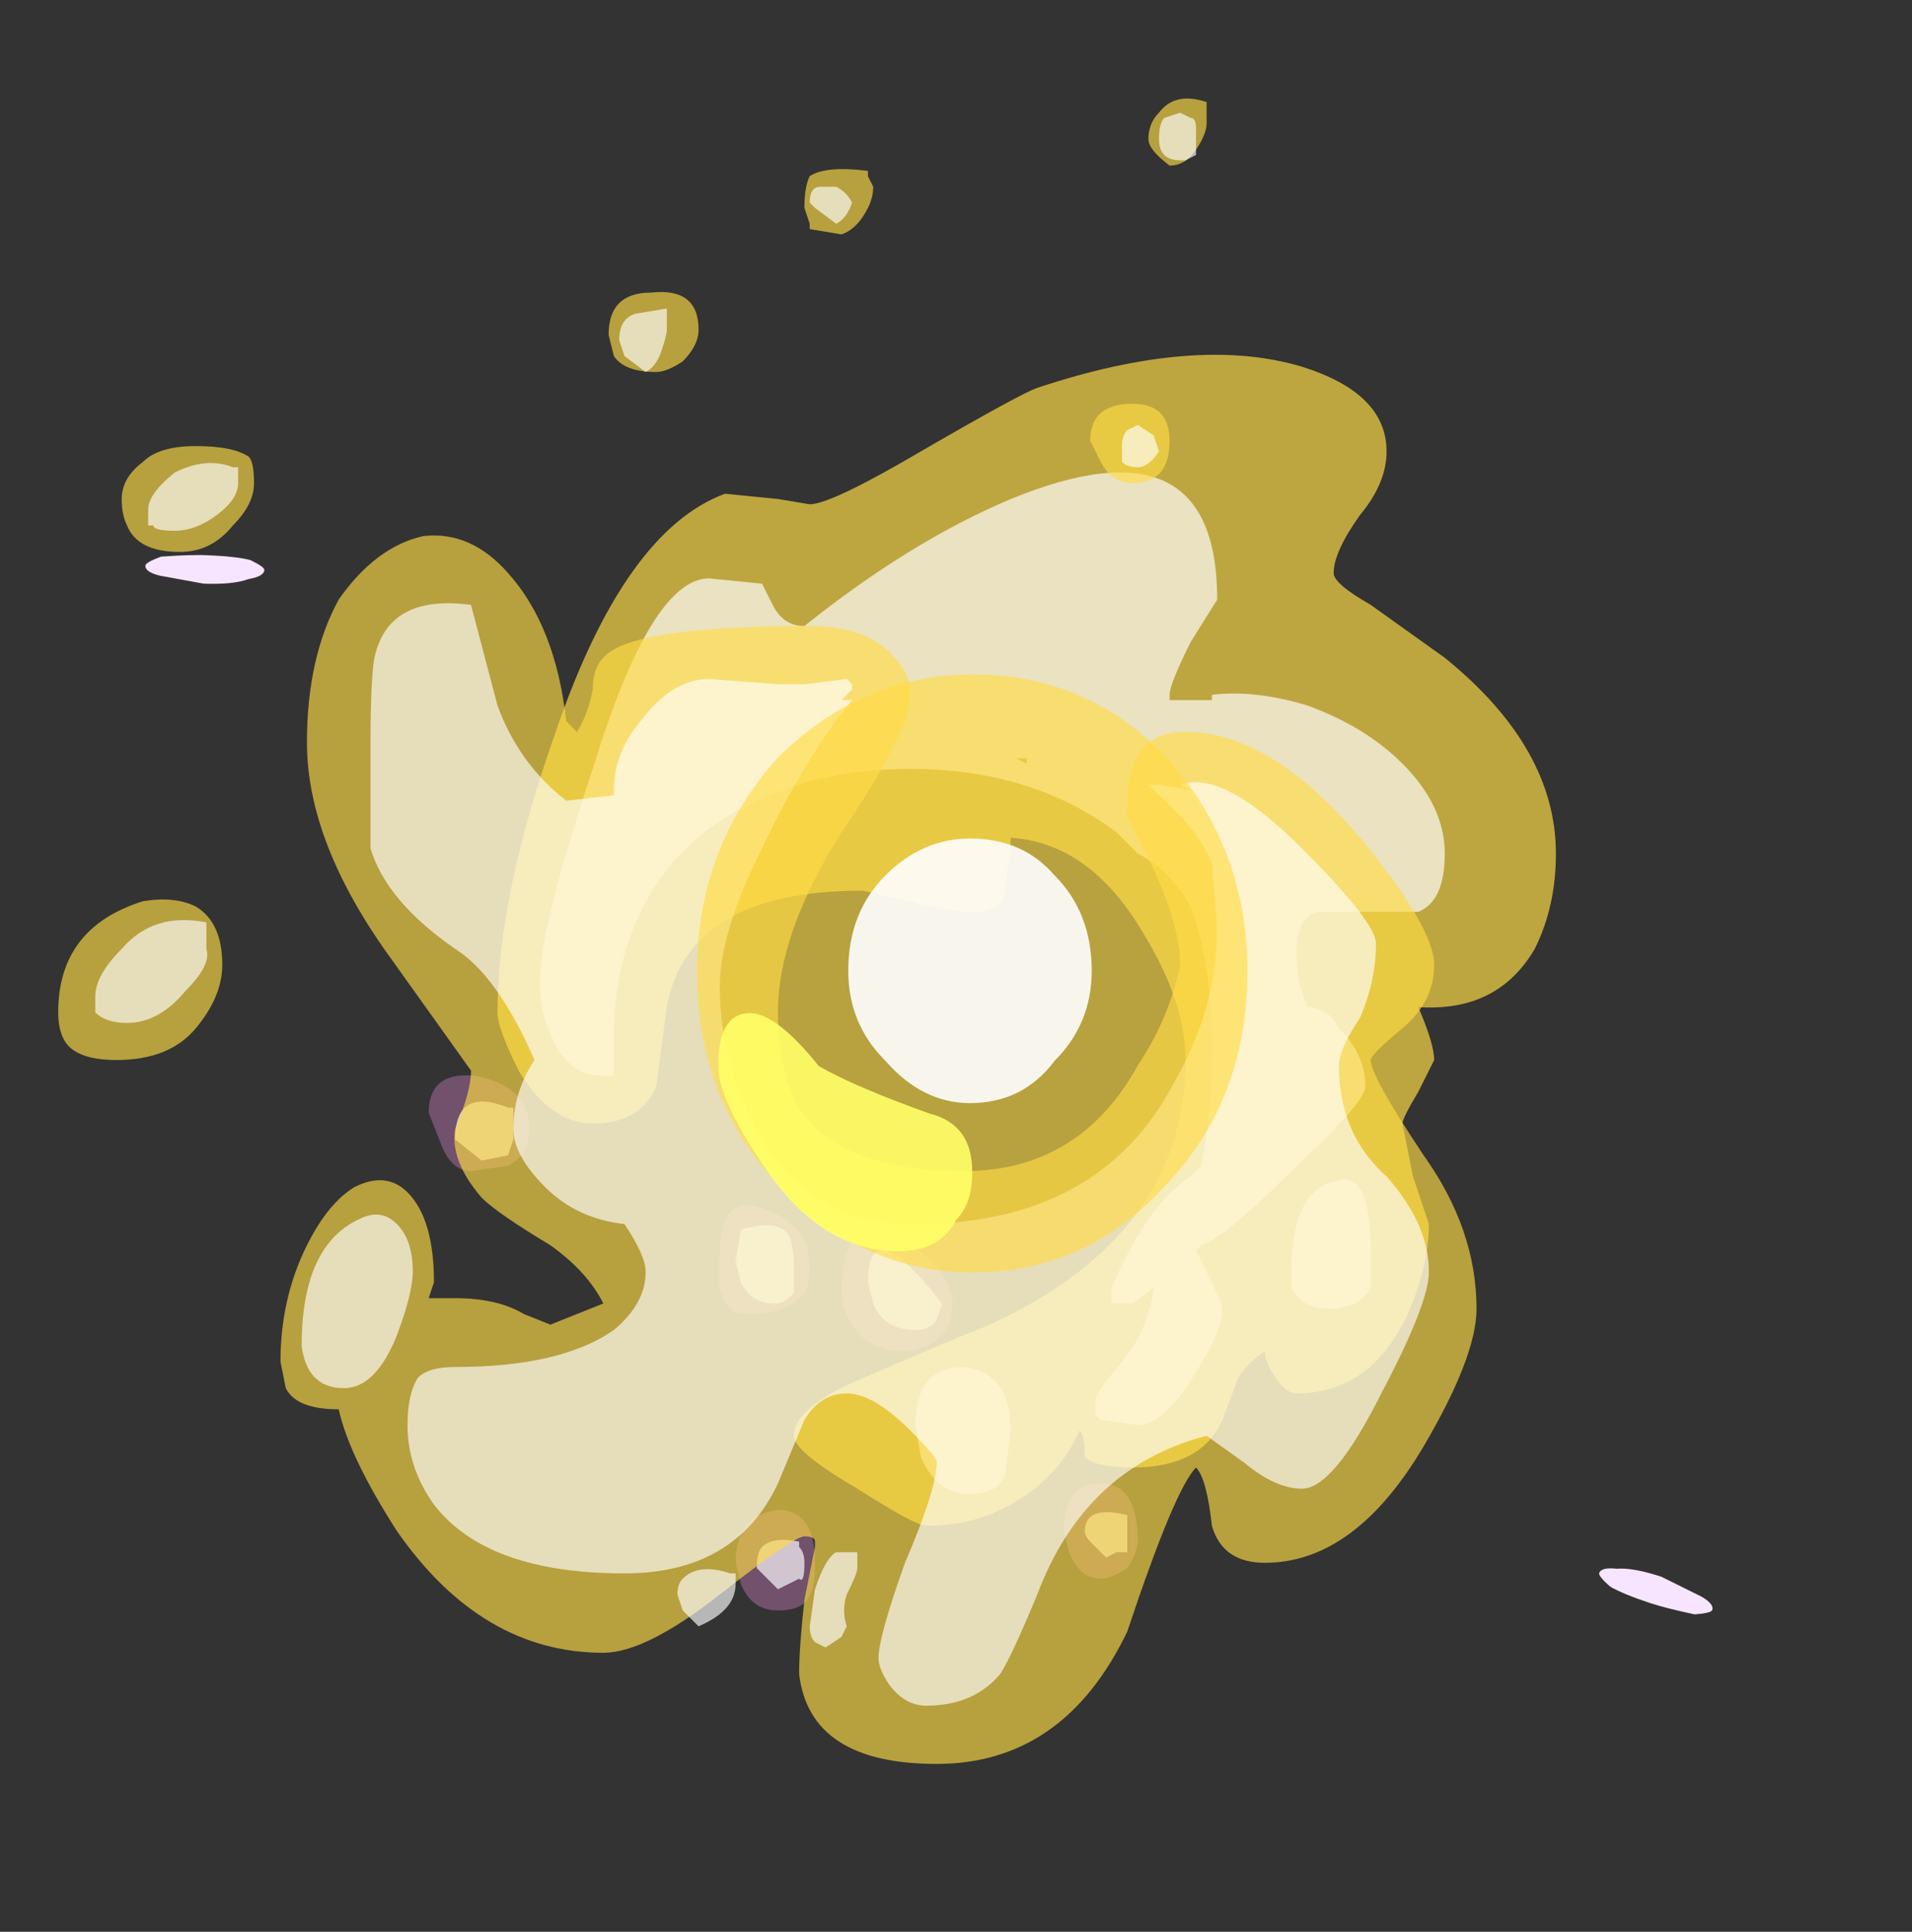 <?xml version="1.0" encoding="UTF-8" standalone="no"?>
<svg xmlns:ffdec="https://www.free-decompiler.com/flash" xmlns:xlink="http://www.w3.org/1999/xlink" ffdec:objectType="frame" height="127.75px" width="126.45px" xmlns="http://www.w3.org/2000/svg">
  <rect width="100%" height="100%" fill="#333333" stroke="none"/>
  <g transform="matrix(1.0, 0.0, 0.0, 1.0, 65.65, 64.85)">
    <use ffdec:characterId="3327" height="11.85" transform="matrix(7.0, 0.0, 0.0, 7.0, -37.3, -41.3)" width="10.65" xlink:href="#shape0"/>
    <use ffdec:characterId="3328" height="15.7" transform="matrix(7.0, 0.0, 0.0, 7.0, -61.8, -58.1)" width="13.4" xlink:href="#shape1"/>
    <use ffdec:characterId="2045" height="3.15" transform="matrix(2.809, 0.108, -0.05, 0.598, -55.963, -28.288)" width="2.8" xlink:href="#sprite0"/>
    <use ffdec:characterId="2045" height="3.15" transform="matrix(-2.668, -0.878, 0.213, -0.56, 47.287, 42.414)" width="2.8" xlink:href="#sprite0"/>
    <use ffdec:characterId="3329" height="5.65" transform="matrix(7.0, 0.0, 0.0, 7.0, -19.55, -20.25)" width="5.2" xlink:href="#shape3"/>
    <use ffdec:characterId="3330" height="2.25" transform="matrix(7.0, 0.0, 0.0, 7.0, -18.15, 2.15)" width="2.4" xlink:href="#shape4"/>
    <use ffdec:characterId="3331" height="2.5" transform="matrix(7.0, 0.0, 0.0, 7.0, -9.55, -9.4)" width="2.3" xlink:href="#shape5"/>
  </g>
  <defs>
    <g id="shape0" transform="matrix(1.0, 0.0, 0.0, 1.0, 4.9, 6.5)">
      <path d="M1.7 4.95 Q1.55 5.05 1.45 5.05 1.25 5.05 1.15 4.8 L1.1 4.6 Q1.1 4.15 1.45 4.15 1.8 4.15 1.8 4.7 1.8 4.8 1.7 4.95 M-2.15 2.0 Q-2.15 1.4 -1.75 1.55 -1.3 1.7 -1.3 2.1 -1.3 2.35 -1.4 2.4 -1.55 2.55 -1.9 2.55 -2.1 2.55 -2.15 2.3 L-2.15 2.0 M-0.4 2.9 Q-0.75 2.9 -0.9 2.65 -1.0 2.5 -1.0 2.35 -1.0 1.6 -0.5 1.8 -0.3 1.9 -0.1 2.1 0.05 2.3 0.05 2.45 0.05 2.65 -0.05 2.75 -0.2 2.9 -0.4 2.9 M-4.15 1.15 L-4.5 1.2 Q-4.7 1.2 -4.8 0.9 L-4.9 0.65 Q-4.9 0.25 -4.45 0.3 -3.95 0.4 -3.95 0.8 -3.95 1.05 -4.15 1.15 M-1.3 5.2 Q-1.35 5.35 -1.6 5.35 -1.85 5.35 -1.95 5.1 L-2.0 4.9 Q-2.0 4.45 -1.6 4.4 -1.25 4.4 -1.25 4.9 -1.25 5.15 -1.3 5.2" fill="#d982ca" fill-opacity="0.376" fill-rule="evenodd" stroke="none"/>
      <path d="M4.15 -5.6 Q4.15 -5.3 3.9 -5.0 3.65 -4.65 3.65 -4.45 3.65 -4.35 4.0 -4.15 L4.7 -3.65 Q5.75 -2.8 5.75 -1.8 5.75 -1.3 5.55 -0.9 5.2 -0.3 4.45 -0.35 4.6 0.0 4.6 0.15 L4.45 0.45 Q4.3 0.7 4.3 0.75 L4.4 1.25 4.55 1.7 Q4.55 2.1 4.35 2.55 4.0 3.3 3.3 3.3 3.2 3.3 3.1 3.15 3.0 3.0 3.0 2.9 2.85 3.0 2.75 3.15 L2.6 3.55 Q2.4 4.0 1.75 4.0 1.4 4.0 1.3 3.9 1.3 3.7 1.25 3.65 1.05 4.1 0.6 4.35 0.25 4.55 -0.2 4.55 -0.3 4.55 -0.85 4.2 -1.45 3.85 -1.45 3.7 -1.45 3.45 -0.9 3.2 -0.1 2.85 0.4 2.65 2.25 1.8 2.25 0.15 2.25 -0.4 1.85 -1.05 1.35 -1.9 0.6 -1.95 0.6 -1.9 0.55 -1.5 0.55 -1.25 0.25 -1.25 0.0 -1.25 -0.35 -1.35 L-0.8 -1.45 Q-2.45 -1.45 -2.65 -0.35 L-2.75 0.4 Q-2.9 0.75 -3.35 0.75 -3.75 0.75 -4.05 0.25 -4.25 -0.15 -4.25 -0.3 -4.25 -1.4 -3.7 -2.95 -3.05 -4.85 -2.1 -5.2 L-1.6 -5.15 -1.3 -5.1 Q-1.1 -5.1 -0.25 -5.6 0.7 -6.15 0.85 -6.2 2.35 -6.7 3.35 -6.4 4.15 -6.15 4.15 -5.6" fill="#ffdc45" fill-opacity="0.675" fill-rule="evenodd" stroke="none"/>
      <path d="M2.3 -3.8 Q2.1 -3.4 2.1 -3.3 L2.1 -3.25 2.5 -3.25 2.5 -3.3 Q2.9 -3.35 3.4 -3.2 3.95 -3.0 4.3 -2.65 4.7 -2.25 4.7 -1.8 4.7 -1.35 4.45 -1.25 L3.5 -1.25 Q3.3 -1.2 3.3 -0.85 3.3 -0.65 3.35 -0.5 L3.4 -0.35 Q3.6 -0.35 3.7 -0.15 3.95 0.1 3.95 0.4 3.95 0.55 3.25 1.2 2.6 1.85 2.4 1.9 L2.35 1.95 2.45 2.15 Q2.6 2.45 2.6 2.5 2.6 2.7 2.35 3.1 2.05 3.6 1.8 3.6 L1.45 3.55 1.4 3.5 1.4 3.35 Q1.4 3.3 1.65 3.0 1.9 2.7 1.95 2.3 L1.75 2.45 1.55 2.45 1.55 2.3 Q1.9 1.5 2.3 1.25 L2.4 1.15 Q2.5 0.65 2.5 0.0 2.5 -0.75 2.3 -1.3 2.1 -1.65 1.8 -1.8 L1.6 -2.0 Q0.8 -2.6 -0.35 -2.6 -1.5 -2.6 -2.3 -2.0 -3.15 -1.3 -3.15 -0.05 L-3.15 0.3 -3.25 0.3 Q-3.6 0.3 -3.75 -0.1 -3.85 -0.3 -3.85 -0.6 -3.85 -1.1 -3.35 -2.6 -2.8 -4.4 -2.25 -4.4 L-1.75 -4.35 -1.65 -4.15 Q-1.55 -3.95 -1.35 -3.95 -0.35 -4.75 0.6 -5.15 2.55 -5.95 2.55 -4.2 L2.3 -3.8 M0.65 -2.7 L0.75 -2.65 0.75 -2.7 0.65 -2.7 M4.0 2.3 Q3.9 2.5 3.6 2.5 3.35 2.5 3.25 2.3 L3.25 2.15 Q3.25 1.4 3.65 1.3 4.0 1.15 4.0 1.95 L4.0 2.3 M1.5 4.85 L1.35 4.7 Q1.3 4.65 1.3 4.6 1.3 4.35 1.7 4.45 1.7 4.55 1.7 4.6 L1.7 4.8 1.6 4.8 1.5 4.85 M0.2 4.25 Q-0.1 4.25 -0.25 3.9 L-0.3 3.6 Q-0.3 3.05 0.15 3.05 0.6 3.1 0.6 3.65 L0.55 4.05 Q0.5 4.25 0.2 4.25 M-1.65 2.45 Q-1.85 2.45 -1.95 2.25 L-2.0 2.05 -1.95 1.75 Q-1.6 1.65 -1.5 1.8 -1.45 1.9 -1.45 2.1 L-1.45 2.35 -1.5 2.4 Q-1.55 2.45 -1.65 2.45 M-0.1 2.6 Q-0.15 2.7 -0.3 2.7 -0.6 2.7 -0.7 2.45 L-0.75 2.25 Q-0.75 1.55 -0.05 2.45 L-0.1 2.6 M-4.1 0.6 Q-4.1 0.65 -4.1 0.75 L-4.1 0.9 -4.15 1.05 -4.4 1.1 -4.65 0.9 Q-4.65 0.4 -4.15 0.6 L-4.1 0.6 M-1.4 4.75 Q-1.35 4.8 -1.35 4.9 -1.35 5.1 -1.4 5.05 L-1.6 5.15 -1.8 4.95 Q-1.8 4.8 -1.75 4.75 -1.65 4.65 -1.4 4.7 L-1.4 4.75" fill="#ffffff" fill-opacity="0.675" fill-rule="evenodd" stroke="none"/>
    </g>
    <g id="shape1" transform="matrix(1.0, 0.0, 0.0, 1.0, 8.4, 8.9)">
      <path d="M2.45 -8.85 L2.45 -8.7 Q2.45 -8.6 2.35 -8.45 2.25 -8.3 2.1 -8.3 1.9 -8.45 1.9 -8.55 1.9 -8.7 2.0 -8.8 2.15 -9.0 2.45 -8.9 L2.45 -8.85 M1.45 -5.5 Q1.4 -5.6 1.35 -5.7 1.35 -6.05 1.75 -6.05 2.1 -6.05 2.1 -5.7 2.1 -5.3 1.75 -5.3 1.55 -5.3 1.45 -5.5 M2.25 -2.95 Q3.05 -2.95 3.9 -1.95 4.6 -1.1 4.6 -0.75 4.6 -0.4 4.3 -0.15 4.0 0.1 4.0 0.15 4.0 0.3 4.5 1.05 5.0 1.75 5.0 2.5 5.0 2.95 4.5 3.8 3.85 4.9 3.0 4.9 2.6 4.9 2.5 4.55 2.45 4.1 2.35 4.0 2.15 4.2 1.7 5.55 1.1 6.8 -0.1 6.8 -1.3 6.8 -1.4 5.95 -1.4 5.7 -1.35 5.25 L-1.25 4.75 -1.25 4.7 Q-1.25 4.65 -1.35 4.65 -1.45 4.65 -2.15 5.2 -2.85 5.75 -3.25 5.75 -4.4 5.75 -5.2 4.6 -5.65 3.9 -5.75 3.45 -6.15 3.45 -6.25 3.25 L-6.3 3.0 Q-6.3 2.4 -6.05 1.9 -5.85 1.5 -5.6 1.35 -5.3 1.2 -5.1 1.4 -4.85 1.65 -4.85 2.25 L-4.9 2.4 -4.65 2.4 Q-4.25 2.4 -4.0 2.55 L-3.75 2.65 -3.25 2.45 Q-3.4 2.15 -3.75 1.9 -4.25 1.6 -4.4 1.45 -4.7 1.1 -4.65 0.8 -4.5 0.45 -4.5 0.25 L-5.25 -0.8 Q-6.05 -1.9 -6.05 -2.85 -6.05 -3.65 -5.75 -4.2 -5.4 -4.7 -4.95 -4.8 -4.5 -4.85 -4.15 -4.45 -3.7 -3.95 -3.6 -3.05 L-3.5 -2.95 Q-3.4 -3.1 -3.35 -3.35 -3.35 -3.55 -3.25 -3.65 -3.0 -3.95 -1.3 -3.95 -0.75 -3.95 -0.5 -3.65 -0.35 -3.5 -0.35 -3.3 -0.35 -2.95 -1.0 -2.0 -1.6 -1.05 -1.6 -0.3 -1.6 0.25 -1.4 0.6 -1.0 1.2 0.15 1.2 1.25 1.2 1.8 0.2 2.1 -0.25 2.2 -0.75 2.2 -1.1 1.95 -1.65 L1.7 -2.15 Q1.7 -2.55 1.75 -2.6 1.85 -2.95 2.25 -2.95 M-0.75 -8.2 L-0.7 -8.1 Q-0.7 -8.0 -0.75 -7.9 -0.85 -7.7 -1.0 -7.65 L-1.3 -7.7 -1.3 -7.75 -1.35 -7.9 Q-1.35 -8.1 -1.3 -8.2 -1.15 -8.3 -0.75 -8.25 L-0.75 -8.2 M-7.8 -5.15 Q-7.8 -5.35 -7.6 -5.5 -7.45 -5.65 -7.1 -5.65 -6.75 -5.65 -6.6 -5.55 -6.55 -5.5 -6.55 -5.3 -6.55 -5.1 -6.75 -4.9 -6.95 -4.65 -7.25 -4.65 -7.65 -4.65 -7.75 -4.9 -7.8 -5.0 -7.8 -5.15 M-7.1 -0.15 Q-7.35 0.15 -7.85 0.15 -8.25 0.15 -8.35 -0.05 -8.4 -0.15 -8.4 -0.3 -8.4 -1.1 -7.6 -1.35 -7.3 -1.4 -7.1 -1.3 -6.85 -1.15 -6.85 -0.75 -6.85 -0.45 -7.1 -0.15 M-2.75 -6.35 Q-3.05 -6.35 -3.15 -6.5 L-3.2 -6.7 Q-3.2 -7.1 -2.8 -7.1 -2.35 -7.15 -2.35 -6.75 -2.35 -6.6 -2.5 -6.45 -2.65 -6.35 -2.75 -6.35" fill="#ffdc45" fill-opacity="0.647" fill-rule="evenodd" stroke="none"/>
      <path d="M2.3 -8.75 Q2.35 -8.75 2.35 -8.65 L2.35 -8.4 2.25 -8.35 2.2 -8.35 Q2.1 -8.35 2.05 -8.4 2.0 -8.45 2.0 -8.55 2.0 -8.7 2.05 -8.75 L2.2 -8.8 2.3 -8.75 M1.8 -5.85 L1.95 -5.75 2.0 -5.6 Q1.9 -5.45 1.8 -5.45 1.7 -5.45 1.65 -5.5 L1.65 -5.65 Q1.65 -5.75 1.7 -5.8 L1.8 -5.85 M2.3 -2.4 L2.2 -2.45 Q2.6 -2.6 3.35 -1.85 4.05 -1.15 4.05 -0.95 4.05 -0.6 3.9 -0.25 3.7 0.05 3.7 0.2 3.7 0.85 4.15 1.25 4.55 1.7 4.55 2.15 4.55 2.45 4.1 3.3 3.65 4.2 3.35 4.2 3.1 4.2 2.8 3.95 L2.45 3.7 Q1.3 4.0 0.85 5.2 0.6 5.8 0.5 5.95 0.25 6.25 -0.2 6.25 -0.4 6.25 -0.55 6.05 -0.65 5.9 -0.65 5.8 -0.65 5.6 -0.4 4.9 -0.1 4.2 -0.1 3.95 -0.1 3.9 -0.35 3.65 -0.7 3.3 -0.95 3.3 -1.2 3.3 -1.35 3.55 L-1.6 4.15 Q-2.0 5.0 -3.05 5.0 -4.35 5.0 -4.85 4.35 -5.1 4.0 -5.1 3.6 -5.1 3.3 -5.0 3.15 -4.9 3.05 -4.65 3.05 -3.65 3.05 -3.15 2.7 -2.85 2.45 -2.85 2.15 -2.85 2.0 -3.05 1.7 -3.5 1.65 -3.8 1.35 -4.1 1.05 -4.1 0.8 -4.1 0.45 -3.9 0.15 -4.25 -0.65 -4.65 -0.9 -5.3 -1.35 -5.45 -1.85 L-5.45 -2.8 Q-5.45 -3.55 -5.4 -3.7 -5.25 -4.25 -4.5 -4.15 L-4.25 -3.2 Q-4.05 -2.65 -3.6 -2.3 L-3.15 -2.35 -3.15 -2.4 Q-3.15 -2.75 -2.9 -3.05 -2.6 -3.45 -2.25 -3.45 L-1.6 -3.4 -1.35 -3.4 -0.95 -3.45 -0.9 -3.4 -0.9 -3.35 -1.0 -3.25 -0.9 -3.25 Q-1.35 -2.7 -1.75 -1.85 -2.15 -1.05 -2.15 -0.55 -2.15 0.1 -1.85 0.7 -1.4 1.7 -0.3 1.7 1.45 1.7 2.15 0.35 2.55 -0.35 2.55 -1.1 L2.5 -1.7 Q2.4 -2.0 1.95 -2.4 L1.9 -2.45 2.0 -2.45 2.3 -2.4 M-0.9 -7.95 Q-0.95 -7.8 -1.05 -7.75 L-1.25 -7.9 -1.3 -7.95 Q-1.3 -8.1 -1.2 -8.1 L-1.05 -8.1 Q-0.95 -8.05 -0.9 -7.95 M-6.7 -5.45 Q-6.7 -5.4 -6.7 -5.3 -6.7 -5.15 -6.9 -5.0 -7.1 -4.85 -7.3 -4.85 -7.5 -4.85 -7.5 -4.9 L-7.55 -4.9 Q-7.55 -4.95 -7.55 -5.05 -7.55 -5.2 -7.3 -5.4 -7.0 -5.55 -6.75 -5.45 L-6.7 -5.45 M-7.0 -1.15 L-7.0 -0.9 Q-6.95 -0.75 -7.2 -0.5 -7.45 -0.2 -7.75 -0.2 -7.95 -0.2 -8.05 -0.3 L-8.05 -0.45 Q-8.05 -0.65 -7.8 -0.9 -7.5 -1.25 -7.0 -1.15 M-2.65 -6.9 Q-2.65 -6.85 -2.65 -6.75 -2.65 -6.7 -2.7 -6.55 -2.75 -6.4 -2.85 -6.35 L-3.05 -6.5 -3.1 -6.65 Q-3.1 -6.85 -2.95 -6.9 L-2.65 -6.95 -2.65 -6.9 M-5.2 1.7 Q-5.05 1.85 -5.05 2.15 -5.05 2.35 -5.2 2.75 -5.4 3.25 -5.7 3.25 -6.05 3.25 -6.1 2.85 -6.1 1.9 -5.55 1.65 -5.35 1.55 -5.2 1.7 M-0.9 4.8 L-0.85 4.8 -0.85 4.95 Q-0.85 5.0 -0.95 5.2 -1.0 5.35 -0.95 5.5 L-1.0 5.6 -1.15 5.7 -1.25 5.65 Q-1.3 5.6 -1.3 5.5 L-1.25 5.15 Q-1.15 4.85 -1.05 4.8 L-0.9 4.8 M-2.0 5.0 L-2.0 5.1 Q-2.0 5.35 -2.35 5.5 L-2.5 5.35 -2.55 5.2 Q-2.55 5.1 -2.5 5.05 -2.35 4.9 -2.05 5.0 L-2.0 5.0" fill="#ffffff" fill-opacity="0.647" fill-rule="evenodd" stroke="none"/>
    </g>
    <g id="sprite0" transform="matrix(1.0, 0.0, 0.0, 1.0, 1.4, 1.4)">
      <use ffdec:characterId="2044" height="0.45" transform="matrix(7.0, 0.0, 0.0, 7.0, -1.4, -1.4)" width="0.4" xlink:href="#shape2"/>
    </g>
    <g id="shape2" transform="matrix(1.0, 0.0, 0.0, 1.0, 0.2, 0.2)">
      <path d="M0.15 -0.15 Q0.2 -0.05 0.2 0.0 0.2 0.1 0.15 0.15 0.1 0.25 0.0 0.25 L-0.15 0.15 Q-0.2 0.1 -0.2 0.0 -0.2 -0.05 -0.15 -0.15 -0.05 -0.2 0.0 -0.2 0.1 -0.2 0.15 -0.15" fill="#f7e5ff" fill-rule="evenodd" stroke="none"/>
    </g>
    <g id="shape3" transform="matrix(1.0, 0.0, 0.0, 1.0, 0.0, 5.65)">
      <path d="M0.0 -2.85 Q0.0 -4.0 0.75 -4.85 1.55 -5.65 2.6 -5.65 3.7 -5.65 4.45 -4.85 5.2 -4.0 5.2 -2.85 5.2 -1.65 4.45 -0.85 3.7 0.0 2.6 0.0 1.55 0.0 0.75 -0.85 0.0 -1.65 0.0 -2.85" fill="#ffdc45" fill-opacity="0.651" fill-rule="evenodd" stroke="none"/>
    </g>
    <g id="shape4" transform="matrix(1.0, 0.0, 0.0, 1.0, -0.2, 2.45)">
      <path d="M0.5 -2.45 Q0.75 -2.45 1.15 -1.95 1.5 -1.75 2.2 -1.5 2.6 -1.4 2.6 -0.95 2.6 -0.65 2.45 -0.5 2.3 -0.2 1.9 -0.2 1.15 -0.2 0.6 -1.05 0.2 -1.65 0.2 -1.95 0.2 -2.45 0.5 -2.45" fill="#ffff66" fill-opacity="0.902" fill-rule="evenodd" stroke="none"/>
    </g>
    <g id="shape5" transform="matrix(1.0, 0.0, 0.0, 1.0, -1.6, 4.1)">
      <path d="M1.95 -3.75 Q2.3 -4.1 2.75 -4.1 3.25 -4.1 3.55 -3.75 3.9 -3.4 3.9 -2.85 3.9 -2.35 3.55 -2.0 3.25 -1.6 2.75 -1.6 2.3 -1.6 1.95 -2.0 1.6 -2.35 1.6 -2.85 1.6 -3.4 1.95 -3.75" fill="#ffffff" fill-opacity="0.902" fill-rule="evenodd" stroke="none"/>
    </g>
  </defs>
</svg>
